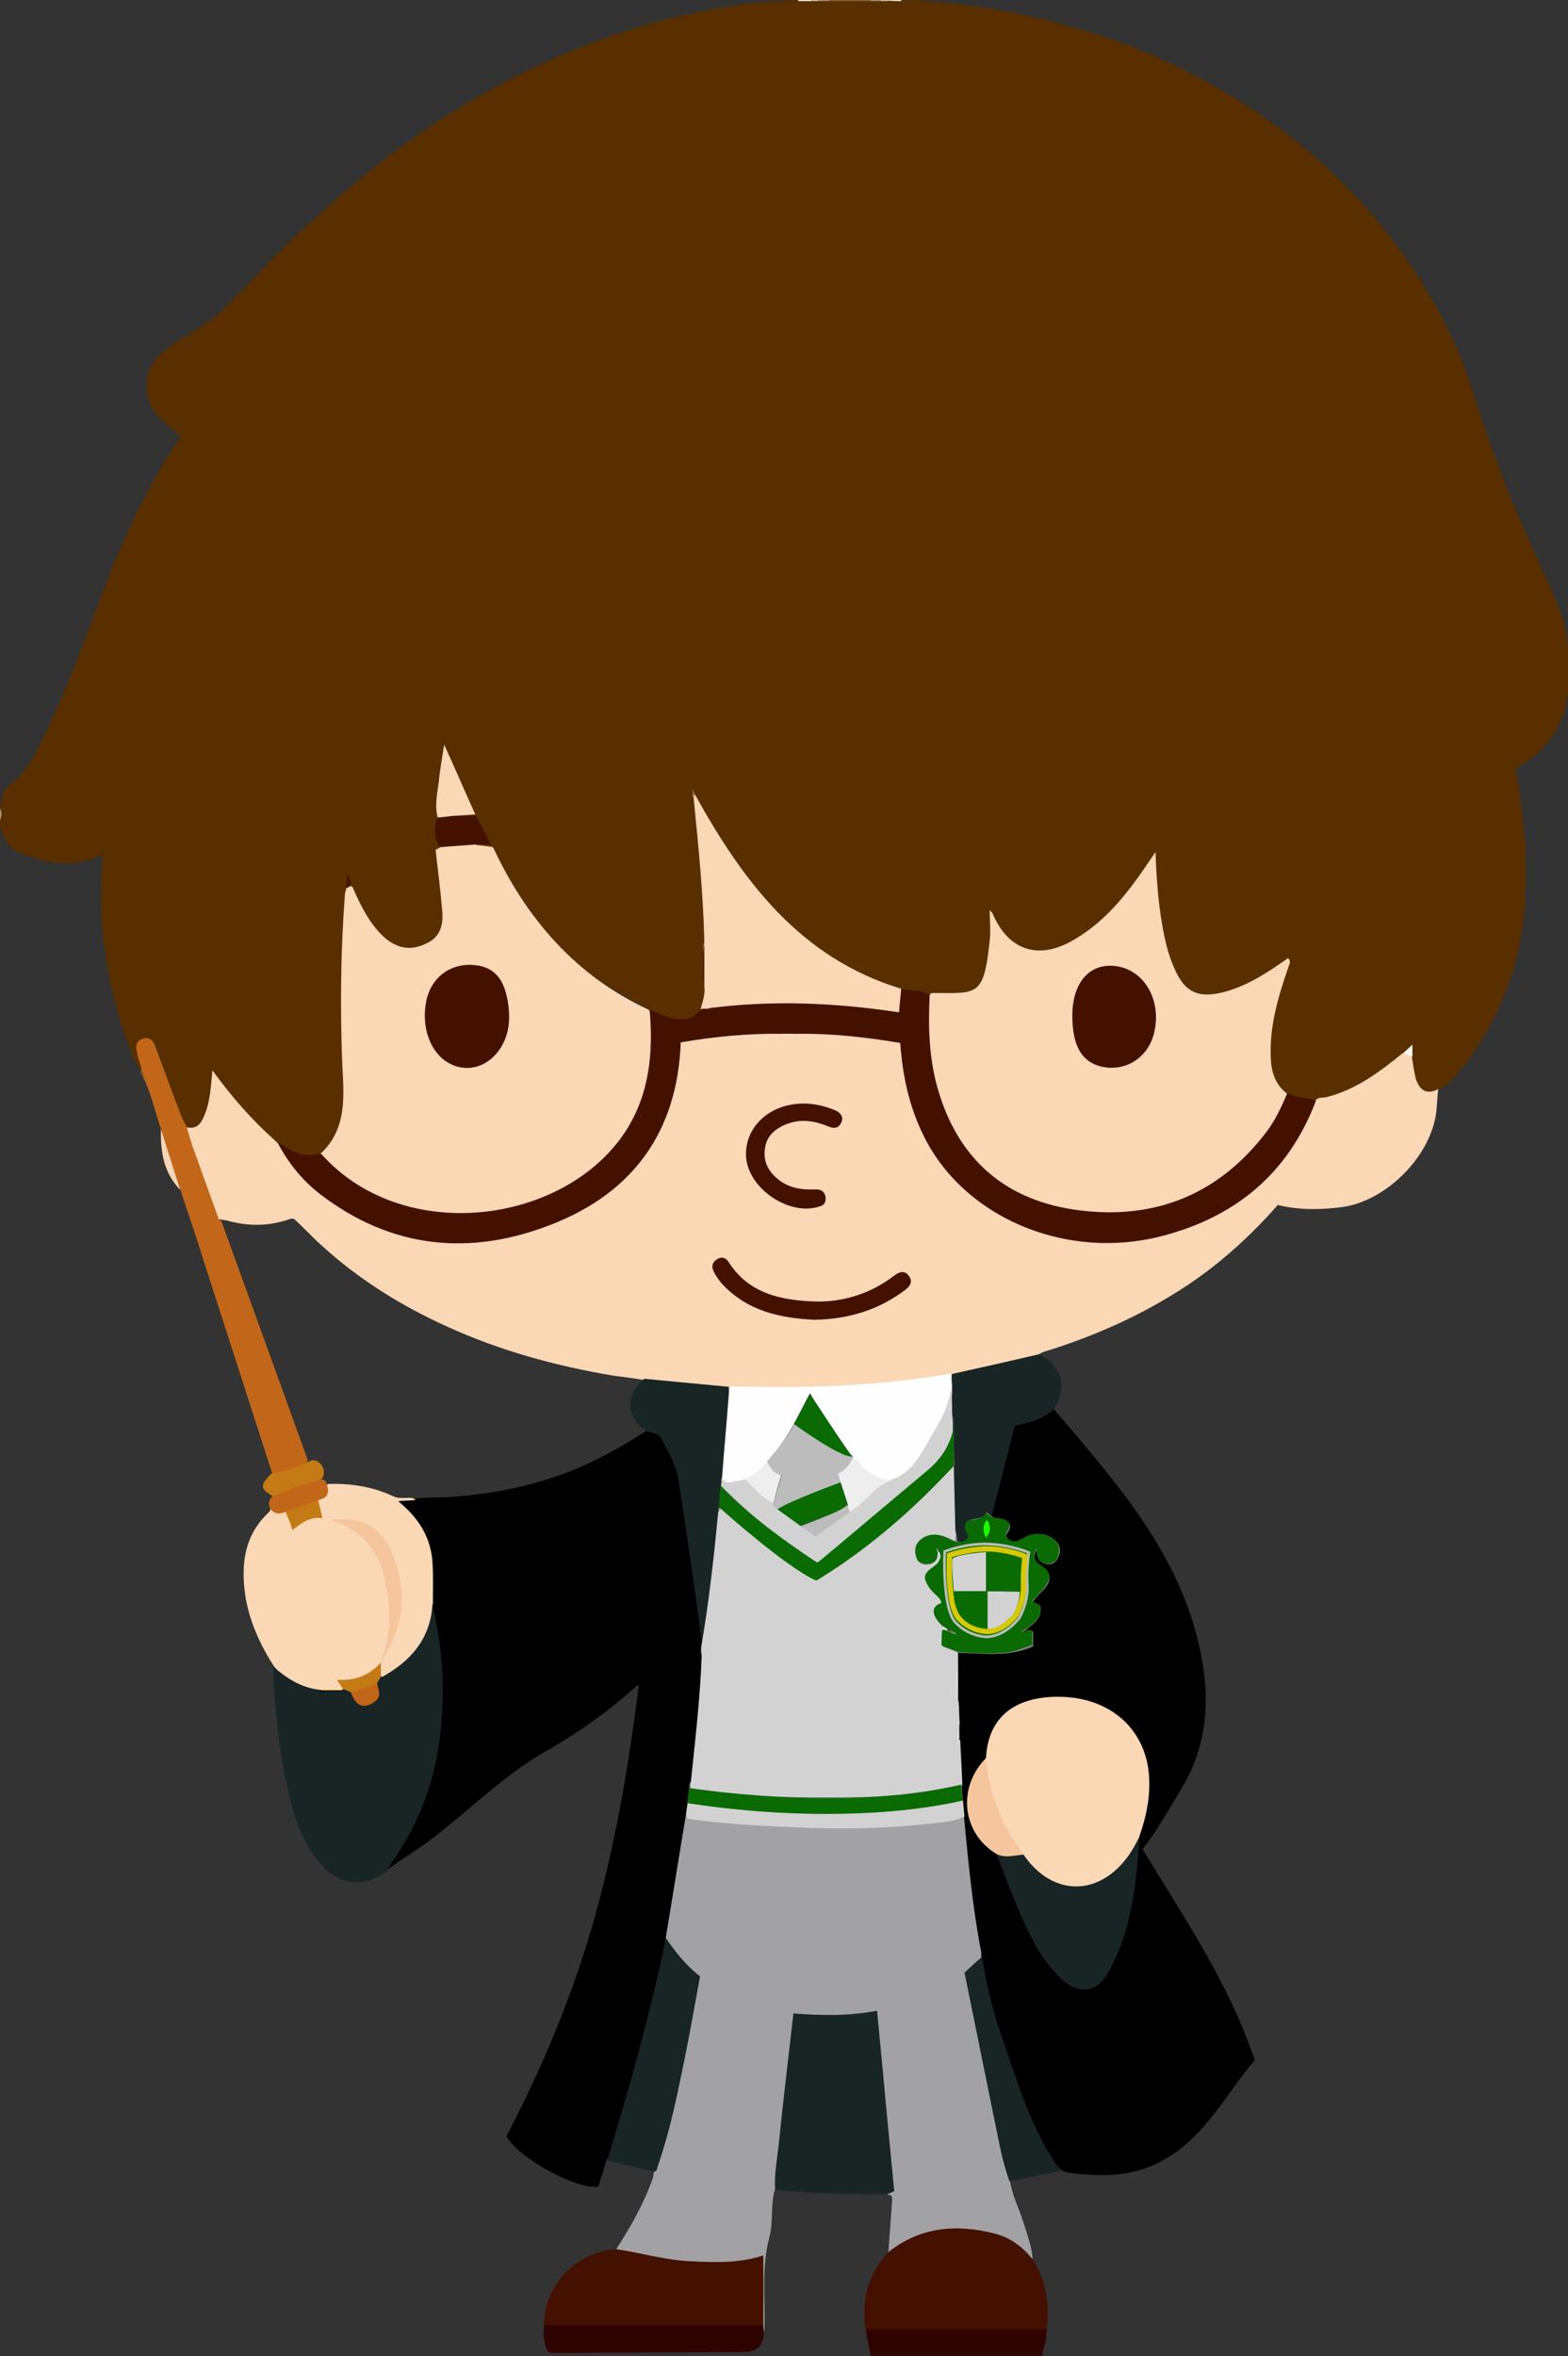 <?xml version="1.0" encoding="utf-8"?>
<!-- Generator: Adobe Illustrator 25.3.1, SVG Export Plug-In . SVG Version: 6.00 Build 0)  -->
<svg version="1.1" id="Layer_1__x2B__Hue_x2F_Saturation_1_xA0_Image_1_"
	 xmlns="http://www.w3.org/2000/svg" xmlns:xlink="http://www.w3.org/1999/xlink" x="0px" y="0px" viewBox="0 0 292.3 439.2"
	 style="enable-background:new 0 0 292.3 439.2;" xml:space="preserve">
<rect x="0" y="0" width="292.3" height="439.2" fill="#333333" stroke="none"/>
<style type="text/css">
	.st0{fill:#592F00;}
	.st1{fill:#340A06;}
	.st2{fill:#82623F;}
	.st3{fill:#F2EFEB;}
	.st4{fill:#F4F1EF;}
	.st5{fill:#A69078;}
	.st6{fill:#A48D74;}
	.st7{fill:#C9BCAC;}
	.st8{fill:#CBBEB0;}
	.st9{fill:#FAD7B5;}
	.st10{fill:#441100;}
	.st11{fill:#C26719;}
	.st12{fill:#4D2200;}
	.st13{fill:#F7F5F3;}
	.st14{fill:#471503;}
	.st15{fill:#80572C;}
	.st16{fill:#A47E55;}
	.st17{fill:#A2A2A4;}
	.st18{fill:#192524;}
	.st19{fill:#2F0400;}
	.st20{fill:#C47B15;}
	.st21{fill:#F9D6B5;}
	.st22{fill:#FEFEFE;}
	.st23{fill:#FEEAC6;}
	.st24{fill:#D2D2D3;}
	.st25{fill:#7B7B7B;}
	.st26{fill:#F5C69E;}
	.st27{fill:#C47B16;}
	.st28{fill:#C16619;}
	.st29{fill:#051517;}
	.st30{fill:#E3E3E4;}
	.st31{fill:#DFDFE0;}
	.st32{fill:#211917;}
	.st33{fill:#7A7A7A;}
	.st34{fill:#EEEEEE;}
	.st35{fill:#222222;}
	.st36{fill:#D4DFE3;}
	.st37{fill:#BCB7B6;}
	.st38{fill:#BFBAB8;}
	.st39{fill:#FCFCFC;}
	.st40{fill:#898989;}
	.st41{fill:#898988;}
	.st42{fill:#A1A1A1;}
	.st43{fill:#096B01;}
	.st44{fill:none;stroke:#BCBCBC;stroke-width:0.5;stroke-miterlimit:10;}
	.st45{fill:none;stroke:#D8C805;stroke-miterlimit:10;}
	.st46{fill:#1CFF03;}
	.st47{fill:#BCBCBC;}
</style>
<g>
	<g>
		<path class="st0" d="M0,153.1c0-0.1,0-0.2,0-0.2c0.2-0.7,0.2-1.4,0-2.2c0-0.1,0-0.2,0-0.2c0.2-0.5,0.2-1.1,0.3-1.6
			c0.2-0.9,0.5-1.8,1.3-2.4c2.7-2.1,4.5-4.9,6-8c4-8,7.2-16.4,10.3-24.8c3.6-9.8,7.7-19.3,13.1-28.2c0.8-1.4,1.8-2.7,2.6-4
			c-0.2-0.7-0.7-0.9-1.1-1.2c-2.4-1.7-4.4-3.7-5-6.8c-0.6-3.2,0.5-5.8,2.9-7.9c2.3-2,5-3.3,7.5-5c1.3-0.8,2.5-1.7,3.6-2.8
			c2.6-2.7,5.3-5.3,7.9-8.1c3.2-3.5,6.8-6.7,10.3-9.9c3.8-3.5,7.8-6.8,11.9-10c7.1-5.5,14.7-10.4,22.7-14.6c7.1-3.7,14.4-6.8,22-9.3
			c8.1-2.6,16.4-4.4,24.9-5.4c2.7-0.3,5.3-0.3,8-0.5c0.7,0,1.5,0,2.2,0c0.5,0,1,0,1.5,0c0.7,0,1.3,0,2,0c2.5,0,5,0,7.4,0
			c0.7,0,1.3,0,2,0c0.5,0,1,0,1.5,0c0.7,0,1.5,0,2.2,0c12,0.3,23.7,2.5,35.1,6c6.2,1.9,12.3,4.3,18.1,7.3
			c8.5,4.2,16.3,9.4,23.5,15.6c7.5,6.5,14,13.9,19.4,22.2c4.4,6.9,8.1,14.2,10.5,22c3.4,11,7.6,21.7,12.5,32.2
			c1.7,3.6,3.3,7.2,4.5,11c0.5,1.7,0.5,3.4,0.8,5c0,2.3,0,4.6,0,7c-0.3,1.6-0.4,3.3-1,4.9c-1.5,3.9-3.9,7.1-7.6,9.3
			c-0.4,0.2-0.9,0.4-1.1,0.9s0,1.1,0.1,1.6c1.3,7.4,1.9,14.8,1.5,22.3c-0.4,9.5-3.1,18.4-8.1,26.5c-1.6,2.6-3.4,5.1-5.5,7.4
			c-0.7,0.8-1.5,1.4-2.5,1.9c-2.3,1-3.7,0.4-4.5-2.1c-0.4-1.3-0.5-2.6-0.7-3.9c-0.1-0.5,0.1-1-0.1-1.5c-0.5,0.1-0.8,0.5-1.2,0.8
			c-3.5,3-7.3,5.7-11.6,7.4c-1.6,0.6-3.2,1-4.8,1.3c-1.9-0.1-3.8-0.3-5.4-1.4c-2.6-1.7-3.2-4.3-3.3-7.1c-0.2-5.1,1.1-9.9,2.6-14.7
			c0.3-0.9,0.7-1.7,0.8-2.7c-0.6,0-0.9,0.3-1.2,0.6c-2.6,1.8-5.2,3.4-8.2,4.5c-1.7,0.6-3.3,1.1-5.1,1.1c-2.7,0-4.6-1.2-5.9-3.5
			c-1.7-3-2.4-6.2-3-9.6c-0.7-4.1-1-8.2-1.3-12.5c-0.8,1.2-1.5,2.2-2.3,3.3c-3.4,4.7-7.2,9.1-12.3,12.1c-1.6,0.9-3.2,1.6-5,1.9
			c-3.8,0.6-6.9-0.7-9.2-3.9c-0.5-0.7-1-1.6-1.4-2.5c0.1,2.9,0,5.7-0.5,8.4c-0.3,1.4-0.6,2.7-1.4,3.9c-0.6,1.1-1.6,1.7-2.9,1.9
			c-1.2,0.2-2.5,0.3-3.7,0.2c-1.1,0-2.2,0-3.2,0.2c-1.6-0.6-3.4-0.5-5.1-1c-8.3-2.1-15.3-6.6-21.4-12.5c-6.8-6.5-12.2-14-16.7-22.3
			c-0.2-0.4-0.4-0.7-0.5-1.1c-0.1,0.2,0.1,0.4,0.1,0.6c0.4,2.8,0.6,5.6,0.9,8.5c0.5,5.3,0.9,10.6,1.1,15.9c0,0.6,0,1.3-0.1,1.9
			c-0.4,2.7-0.3,5.3,0,8c0.3,1.6,0,3-0.7,4.5c-1.5,2-3.1,2.6-5.5,2.1c-1.6-0.4-3-0.9-4.4-1.7c-5.5-2.9-10.9-6.1-15.5-10.3
			c-2.6-2.4-4.7-5.2-6.7-8.1c-2.4-3.5-4.7-7.2-6.7-10.9c-0.5-0.9-1.1-1.1-2.1-1.1c-0.9,0-0.9,0-1.1-0.7c0.5-0.4,1.2-0.1,1.9-0.5
			c-0.7-1.4-1.3-2.9-2.1-4.1c-1.5-0.6-3,0.2-4.4-0.6c0.1-0.7,0.6-0.6,1.1-0.6c0.8-0.1,1.6,0.1,2.6-0.2c-1.5-3.7-3.4-7.2-4.9-10.9
			c-0.8,4-1.4,8-1.2,12c-0.5,1.8-0.2,3.6,0.4,5.4c-0.7,2.1,0,4.1,0.2,6.2c0.2,2.2,0.6,4.4,0.6,6.7c-0.1,4.6-4.8,7.7-9.1,5.8
			c-1.6-0.7-3-1.9-4.1-3.3c-1.4-1.8-2.6-3.8-3.5-6c-0.3-0.7-0.6-1.3-1-1.9c-0.3-0.4-0.1-0.9-0.4-1.4c0,0.8-0.1,1.5-0.1,2.3
			c-0.5,7.7-1,15.4-0.8,23.1c0.1,3.1,0.3,6.1,0.4,9.2c0.1,4,0.1,8.1-1.2,12c-0.6,1.8-1.4,3.5-3.1,4.5c-2.8,1.3-5.2,0.4-7.6-1.2
			c-0.3-0.2-0.6-0.5-1-0.7c-3.6-3-6.8-6.5-9.8-10.2c-0.6-0.8-1.3-1.5-1.8-2.4c-0.2,2.7-0.5,5.3-1.6,7.7c-0.8,1.8-1.9,2.4-3.6,2.1
			c-0.6-0.3-0.8-0.9-1-1.4c-1.3-3.6-2.6-7.2-3.8-10.8c-0.4-1.1-0.8-2.3-1.4-3.3c-0.4-0.7-1-1-1.8-0.7s-0.9,1-0.8,1.7
			c0.1,0.8,0.4,1.6,0.6,2.3c0.1,0.4,0.3,0.8,0.1,1.3c-0.1,0.2-0.3,0.3-0.5,0.2c-0.6-0.4-0.8-1-1.1-1.6c-3.2-7.3-5.1-14.9-5.9-22.8
			c-0.6-5.2-0.7-10.3-0.1-15.5c-0.3-0.2-0.4-0.1-0.6,0c-4.5,2-9.1,1.8-13.6-0.1C1.8,158.6,0.2,156.3,0,153.1z"/>
		<path class="st1" d="M194.2,439c0,0.1,0,0.1-0.1,0.2c-10.6,0-21.3,0-31.9,0c0-0.1,0-0.2,0-0.2c0.4-0.5,1-0.4,1.6-0.4
			c9.6,0,19.2,0,28.8,0C193.2,438.5,193.8,438.5,194.2,439z"/>
		<path class="st2" d="M162.3,0.2c-2.6,0-5.2,0-7.7,0c-0.1-0.1-0.1-0.1-0.1-0.2l0.1-0.1c2.6,0,5.1,0,7.7,0
			C162.3,0,162.3,0.1,162.3,0.2L162.3,0.2z"/>
		<path class="st3" d="M168,0c0,0.1,0,0.2,0,0.2c-0.8,0-1.6,0-2.4-0.1c-0.1,0-0.1-0.1-0.1-0.1l0.1-0.1C166.4,0,167.2,0,168,0z"/>
		<path class="st4" d="M148.8,0.2c0-0.1,0-0.2,0-0.2c0.8,0,1.6,0,2.4,0c0.1,0.1,0.1,0.1,0.1,0.1l-0.1,0.1
			C150.4,0.2,149.6,0.2,148.8,0.2z"/>
		<path class="st5" d="M0,150.7c0.4,0.7,0.4,1.4,0,2.2C0,152.2,0,151.4,0,150.7z"/>
		<path class="st6" d="M162.3,0.2c0-0.1,0-0.1,0-0.2c0.6,0,1.3,0,1.9,0c0.1,0,0.1,0.1,0.1,0.1s0,0.1-0.1,0.1
			C163.5,0.2,162.9,0.2,162.3,0.2z"/>
		<path class="st5" d="M154.6,0c0,0.1,0,0.1,0,0.2c-0.6,0-1.3,0-1.9,0c-0.1-0.1-0.1-0.1-0.1-0.1l0.1-0.1C153.3,0,153.9,0,154.6,0z"
			/>
		<path class="st7" d="M164.2,0.2c0-0.1,0-0.1,0-0.2c0.5,0,1,0,1.4,0c0,0.1,0,0.1,0,0.2C165.1,0.2,164.7,0.2,164.2,0.2z"/>
		<path class="st8" d="M152.6,0c0,0.1,0,0.1,0,0.2c-0.5,0-1,0-1.4,0c0-0.1,0-0.1,0-0.2C151.7,0,152.2,0,152.6,0z"/>
		<path class="st9" d="M268.1,203c-0.2,1.7-0.2,3.5-0.5,5.2c-1.5,8-9.5,15.7-17.4,16.8c-4,0.5-8,0.6-12-0.4
			c-5,5.7-10.6,10.8-16.9,15c-8.3,5.5-17.3,9.5-26.8,12.4c-0.3,0.1-0.5,0.3-0.8,0.4c-0.4,0.4-1,0.5-1.5,0.7c-5,1.3-9.9,2.5-15,3.4
			c-4.4,0.8-8.8,1.3-13.3,1.7c-8.6,0.9-17.3,0.7-25.9,0.7c-0.8,0-1.4,0.2-2,0.6c-0.4-0.1-0.5-0.5-0.9-0.8c-4.8-0.4-9.8-0.7-14.7-1.4
			c-2-0.4-4.1-0.6-6.2-0.9c-10.6-1.8-20.9-4.6-30.8-9.1c-8.6-3.9-16.5-8.8-23.5-15.2c-1.8-1.6-3.4-3.4-5.1-4.9c-0.4-0.1-0.7,0-1,0.1
			c-3.8,1.3-7.6,1.3-11.5,0.2c-0.5-0.1-1.1-0.2-1.7-0.2c-0.4-0.1-0.6-0.5-0.7-0.9c-1.9-5-3.7-10-5.4-15.1c-0.1-0.4-0.5-0.9,0.2-1.2
			c2,0.5,2.8-0.7,3.4-2.2c1.1-2.6,1.2-5.3,1.5-8.4c3.6,5,7.5,9.4,11.9,13.3c0.5,0.4,0.8,0.9,1.2,1.4c6.1,9.5,15.1,14.7,26.1,16.4
			c9.5,1.5,18.6,0.2,27.2-4.2c11.2-5.7,18.3-14.7,20-27.4c0.2-1.2,0.3-2.5,0.3-3.7c0.1-0.9,0.5-1.5,1.4-1.6c3.4-0.6,6.8-1,10.2-1.2
			c2.6-0.2,5.3-0.3,7.9-0.1c0.8,0.2,1.6,0.2,2.4,0c3-0.3,6.1,0,9.1,0.2c2.9,0.2,5.7,0.6,8.6,1.1c2,0.3,2.2,0.6,2.4,2.5
			c0.3,3.7,1.1,7.3,2.3,10.9c3.3,9.3,9.3,16.2,18.3,20.3c11.6,5.2,23.3,5.2,35,0.1c4.5-2,8.5-4.7,11.9-8.1c3.5-3.4,6.1-7.4,8.1-11.8
			c0.4-0.8,0.5-1.8,1.3-2.4c0.5-0.8,1.4-0.5,2.1-0.7c5.5-1.4,9.9-4.7,14.2-8.2c0.7,0,1.2,0.2,1.7,0.7c0.2,1.3,0.4,2.7,0.7,4
			C264.6,203.1,265.8,204.2,268.1,203z"/>
		<path class="st9" d="M88.8,157.5c0.9,0.1,1.9,0.2,3.1,0.4c6.2,13.3,15.4,24,29,30.3c0.6,0.7,0.5,1.5,0.6,2.3
			c0.3,5.6-0.2,11-2.4,16.2c-2.9,6.7-7.7,11.6-14.1,15c-6.4,3.5-13.4,5.1-20.7,4.8c-8.7-0.4-16.6-3.2-23.1-9.3
			c-0.6-0.6-1.4-1.1-1.5-2.1c5.1-4.7,4.4-10.9,4.1-16.8c-0.4-10.5-0.3-21.1,0.5-31.6c0-0.3,0.2-0.7,0.2-1c0.1-0.3,0.3-0.5,0.7-0.5
			c0.7-0.1,0.6,0.5,0.8,0.8c1.4,3.1,2.9,6.1,5.4,8.5c2.5,2.3,5.1,2.8,8,1.4c2.9-1.3,3.3-3.8,3-6.5c-0.3-3.7-0.8-7.3-1.2-11
			c0.3-0.1,0.5-0.3,0.8-0.4c0.2-0.3,0.5-0.4,0.8-0.4c1.6-0.3,3.3-0.3,4.9-0.4C88.2,157,88.5,157.1,88.8,157.5z"/>
		<path class="st9" d="M173.3,185.6c0.1-0.6,0.6-0.5,1-0.5c7.9,0,9.1,0.7,10.2-9.8c0.2-1.8,0-3.6,0-5.7c0.3,0.4,0.4,0.5,0.5,0.6
			c2.8,6.7,8.2,8.8,14.6,5.3c6.6-3.6,10.9-9.4,15-15.5c0.2-0.3,0.4-0.6,0.8-1.2c0.2,5.5,0.6,10.8,1.7,15.9c0.4,1.9,0.9,3.7,1.7,5.5
			c1.9,4.7,4.5,6,9.4,4.7c4.5-1.2,8.2-3.7,11.9-6.3c0.6,0.5,0.3,1.1,0.1,1.6c-1.9,5.5-3.6,11.1-3.3,17.1c0.1,2.6,0.9,5,3.1,6.6
			c0.2,0.8-0.2,1.4-0.5,2c-3.7,8.1-9.8,13.8-17.9,17.4c-5.1,2.2-10.5,3.4-16.1,3.3c-7.4-0.2-14.4-2.2-20.3-6.8
			c-4.9-3.8-8.2-8.8-10.2-14.6c-2-5.9-2.3-12-2.1-18.2C172.9,186.3,172.9,185.9,173.3,185.6z"/>
		<path class="st10" d="M173.3,185.6c-0.3,5.9-0.1,11.7,1.5,17.3c3.8,13.3,12.8,21,26.4,22.7c14.2,1.8,26-3,34.8-14.5
			c1.7-2.2,2.9-4.8,4-7.4c1.6,1,3.6,0.8,5.3,1.5c-5.2,13.7-15.2,21.8-29.1,25.3c-16.9,4.2-34.8-2.9-42.9-16.7
			c-3.1-5.4-4.7-11.2-5.3-17.4c-0.1-0.6-0.1-1.3-0.2-2c-6.5-1.1-12.9-1.8-19.4-1.7c-0.8,0.2-1.6,0.2-2.4,0
			c-6.4-0.1-12.8,0.5-19.1,1.6c-0.6,16.6-8.9,28-24,33.9c-15.2,6-29.9,4.6-43.2-5.6c-3.4-2.6-6-5.9-8-9.7c2,1.1,3.8,2.6,6.2,2.4
			c0.7-0.1,1.3-0.2,2-0.2c15.2,17.1,45.3,13.2,56.7-4.2c4.5-7,5.2-14.7,4.5-22.7c2.3,0.9,4.4,2.2,7,1.7c1.2-0.2,1.8-1.1,2.6-1.8
			c0.1-0.1,0.2-0.1,0.3-0.2c0.5-0.1,1.1-0.2,1.5-0.4c2.2-0.5,4.4-0.6,6.5-0.7c8.8-0.5,17.5-0.2,26.3,1.1c0.6,0.1,1.2,0.3,1.8,0.1
			c0.7-1.1-0.2-2.7,0.9-3.7C169.8,184.8,171.7,184.3,173.3,185.6z"/>
		<path class="st9" d="M168,184.3c-0.1,1.4-0.3,2.8-0.4,4.4c-11.8-1.8-23.5-2.3-35.3-0.8c-0.5,0.3-1,0-1.5,0.2h-0.1h-0.1
			c0.4-1.4,0.9-2.8,0.7-4.3c-0.1-1.6,0-3.3,0-4.9c0-1.1-0.4-2.2,0-3.3c-0.2-9-1.1-17.9-2-26.9c-0.1-0.3-0.4-0.6,0.2-0.7
			C138.5,164.3,149.2,178.6,168,184.3z"/>
		<path class="st11" d="M34.8,210.1c0.5,1.6,0.9,3.2,1.5,4.7c1.5,4.2,3,8.3,4.5,12.5c0.6,0.3,0.7,0.9,0.9,1.5
			c5.1,14.1,10.2,28.2,15.3,42.3c0.2,0.5,0.4,1,0.3,1.5c-0.1,0.3-0.4,0.5-0.7,0.6c-1.6,0.6-3.2,1.1-4.8,1.6
			c-0.4,0.1-0.9,0.2-1.1-0.3c-4.2-13.1-8.5-26.3-12.7-39.4c-1.4-4.5-2.9-8.9-4.4-13.4c-0.4-0.4-0.6-1-0.7-1.5
			c-1-3.2-2.4-6.4-2.9-9.8c-1.1-3.2-1.8-6.5-3.3-9.6c0-0.5-0.4-0.9-0.3-1.5c-0.3-1.1-0.7-2.2-0.9-3.3c-0.2-0.9-0.2-1.9,0.9-2.3
			c1.1-0.5,2,0,2.4,1c1.6,4.1,3,8.2,4.6,12.3C33.8,208.2,34.3,209.1,34.8,210.1z"/>
		<path class="st9" d="M81.6,152.4c-0.6-2.2-0.1-4.5,0.2-6.7c0.2-2.2,0.6-4.3,1-6.9c2.1,4.6,3.9,8.8,5.8,13
			c-1.5,0.1-2.9,0.2-4.3,0.3C83.4,152.7,82.5,152.8,81.6,152.4z"/>
		<path class="st10" d="M81.6,152.4c0.9-0.1,1.8-0.2,2.6-0.3c1.5,0,3,0,4.6,0c0.9,1.7,1.7,3.4,2.7,5.3c-1.1,0-1.9,0-2.7,0
			c-2.2,0.2-4.4,0.3-6.6,0.5C81.1,157.6,80.7,153.5,81.6,152.4z"/>
		<path class="st12" d="M131.3,175.7c0,2.7,0,5.5,0,8.2C130.9,181.1,130.9,178.4,131.3,175.7z"/>
		<path class="st13" d="M263.3,197c-0.6-0.2-1.1-0.5-1.7-0.7c0.5-0.5,1-0.9,1.7-1.6C263.3,195.7,263.3,196.4,263.3,197z"/>
		<path class="st14" d="M65.3,165.1c-0.2,0.2-0.4,0.3-0.7,0.5c0-0.9,0-1.8,0-2.7C65.1,163.6,65.7,164.2,65.3,165.1z"/>
		<path class="st15" d="M26.4,199.4c0.2,0.5,0.6,0.9,0.3,1.5c-0.2-0.4-0.4-0.8-0.6-1.2C26.3,199.6,26.3,199.5,26.4,199.4z"/>
		<path class="st16" d="M129.6,148.1c-0.1,0.2-0.2,0.5-0.2,0.7c-0.1-0.3-0.2-0.7-0.4-1.8C129.4,147.8,129.5,148,129.6,148.1z"/>
		<path d="M113.1,402.5c-0.5,1.7-1,3.4-1.6,5.1c-4.1,0.5-14.7-5.2-17.1-9.4c6.7-12.8,12.4-26.4,16.4-40.6s6.4-28.7,8.3-43.5
			c-0.3,0.1-0.5,0.2-0.6,0.3c-5.1,4.6-10.7,8.6-16.7,12c-9.4,5.3-16.5,13.5-25.5,19.3c-1.4,0.9-2.7,1.8-4.1,2.8
			c-0.7-0.5,0-1,0.2-1.3c1-1.5,2-3,3-4.6c3.4-5.9,5.3-12.2,6.2-18.9c1-7.6,0.5-15.1-0.9-22.6c-0.1-0.7-0.4-1.3-0.4-2
			c-0.1-2,0-4.1,0-6.1c0-4.4-1.3-8.2-4.6-11.3c-0.5-0.5-1.2-0.9-1.2-1.9c1-0.7,2.1-0.1,3.1-0.5c2.2-0.3,4.5-0.1,6.7-0.3
			c8.6-0.6,16.8-2.4,24.7-5.9c3.7-1.7,7.3-3.7,10.7-5.9c0.4-0.2,0.7-0.5,1.2-0.6c1.4,0.1,2.4,0.7,3.1,2c1.7,3.3,3,6.6,3.5,10.4
			c1.2,8.5,2.3,17.1,3.5,25.6c0.1,0.5,0.3,1,0.2,1.5c0,0.1,0,0.3-0.1,0.4c-0.2,0.7-0.2,1.5-0.1,2.2c0,4.8-0.6,9.6-1.1,14.4
			c-0.3,2.9-0.5,5.7-0.9,8.6c-0.4,1.4-0.1,2.8-0.4,4.1c-0.1,0.7-0.2,1.5-0.3,2.2c-0.4,2.9-0.8,5.8-1.2,8.8
			c-0.6,4.8-1.6,9.4-2.6,14.2c-0.7,3.3-1.5,6.5-2.3,9.8c-2.4,10-5.2,19.9-8.1,29.7C113.9,401.4,113.7,402.1,113.1,402.5z"/>
		<path class="st17" d="M124.1,361.2c1.3-7.7,2.5-15.4,3.8-23.1c0.7,0.6,1.6,0.8,2.6,0.9c5.9,0.6,11.8,0.9,17.7,1.2
			c4.3,0.2,8.5,0.3,12.8,0.1c6-0.2,12-0.5,18-1.7c0.3-0.1,0.5-0.1,0.8-0.1c0.5,0.4,0.6,1,0.7,1.6c0.5,7.9,1.5,15.7,2.9,23.5
			c0.1,1.3-0.5,2.1-1.5,2.8c-1.1,0.7-1.4,1.7-1.1,3c2.3,11.8,4.5,23.7,7.3,35.4c0.1,0.6,0.4,1.1,0.2,1.8c0.4,2.7,1.7,5.1,2.5,7.7
			c0.7,2.2,1.5,4.4,1.7,6.7c-0.4,0.1-0.7-0.2-0.9-0.5c-2.9-3-6.5-4.4-10.5-4.6c-3.6-0.3-7.1-0.1-10.5,1.4c-1.4,0.6-2.7,1.3-3.8,2.2
			c-0.3,0.3-0.7,0.6-1.2,0.4c0.2-3.2,0.5-6.5,0.7-9.7c0-0.6,0.1-1.1-0.8-1.1c0.7-2.6,0.2-5.2,0-7.7c-0.7-8-1.6-16.1-2.3-24.1
			c-0.1-0.5-0.1-1-0.5-1.7c-4.6,0.7-9.4,0.7-14.1,0.4c-0.5,0.7-0.5,1.3-0.6,1.9c-1.1,9.2-2.1,18.3-3.1,27.5c-0.1,1,0,2-0.5,2.9
			c-0.8,2.9-0.2,5.9-1,8.8c-1.5,5.7-0.7,11.4-0.9,17.1c0,0.3-0.1,0.5-0.2,0.8c-0.5-0.4-0.4-0.9-0.4-1.4c-0.2-4,0.1-8-0.1-12.2
			c-1.3,0-2.5,0.4-3.6,0.6c-6.1,0.6-12.2,0.1-18.2-1.1c-1.4-0.3-2.7-0.6-4.1-0.9c-0.4-0.1-0.9-0.1-1.2-0.5c2.8-4.3,5.3-8.7,7-13.5
			c0.1-0.3,0.1-0.7,0.2-1.1c0.5-2,1.3-3.9,1.9-5.9c2.2-8.4,4-16.9,5.4-25.4c0.2-1.1,0.4-2.2,0.6-3.3c0.2-1,0-1.7-0.9-2.4
			c-1.7-1.4-3-3.2-4.3-5C124.3,362.2,124.1,361.7,124.1,361.2z"/>
		<path class="st9" d="M77.5,279.6c-1,0.1-2,0.1-3.3,0.2c3.7,3,6,6.5,6.4,11.1c0.2,2.7,0.1,5.3,0.1,8c-0.3,0.9,0.2,1.7,0,2.6
			c-1.2,5-4.5,8.3-8.7,10.9c-0.3,0.2-0.6,0.3-0.9,0.1c-0.4-0.3-0.2-0.9-0.5-1.4c-1.1,0.6-2,1.4-3.2,1.8s-2.4,0.6-3.6,0.6
			c-0.1,0.5,0.6,1,0,1.5c-0.2,0.1-0.3,0.1-0.5,0.2c-1.1,0-2.1,0-3.2,0c-3.7-0.2-6.8-1.7-9.1-4.7c-2.6-4.1-4.6-8.5-5.3-13.3
			c-0.8-5.8-0.1-11.1,4.4-15.3c0.2-0.2,0.3-0.5,0.4-0.7c0.9,0.2,1.9,0.5,2.9,0.4c0.9,0.6,0.8,1.9,1.6,2.8c1.5-0.8,2.9-2,4.8-1.8
			c0-1.1-0.8-2-0.5-3.1c1-0.5,1.8-1.2,1.6-2.5c0-0.2,0.1-0.4,0.4-0.4c4.2-0.1,8.2,0.5,12,2.3c0.8,0.4,1.7,0.3,2.6,0.3
			C76.4,279.2,77,279.1,77.5,279.6z"/>
		<path class="st18" d="M50.9,310.6c2.6,2.3,5.4,4.1,9,4.4c0,0.1,0.1,0.1,0.1,0.2c1,0,2,0,3,0c0.1,0,0.1-0.1,0.2-0.1
			c0.2,0,0.4-0.1,0.7-0.1c0.7-0.3,1.1,0.1,1.7,0.4c0.3,0.3,0.3,0.6,0.5,1c0.3,0.7,0.7,1.3,1.5,1.3c0.9,0,1.8-0.2,2.4-1
			c0.3-0.4,0.4-0.9,0.3-1.5c-0.1-0.4-0.3-0.8-0.2-1.3c0.2-0.5,0.3-1,0.9-1.2c5.4-2.9,9.2-7.1,9.6-13.5c1.4,5.8,2.1,11.7,1.9,17.7
			c-0.2,11-3,21.2-9.5,30.3c-0.3,0.4-0.5,1-0.8,1.5c-4,3.2-8.9,2.8-12.3-1.1c-3.6-4-5.1-9.1-6.3-14.2
			C51.9,325.8,51.2,318.2,50.9,310.6z"/>
		<path class="st18" d="M144.5,408.2c-0.2-3,0.4-5.9,0.7-8.8c0.8-8,1.8-16,2.7-24.1c5.2,0.4,10.3,0.5,15.6-0.5
			c1.1,11.3,2.1,22.5,3.2,33.6c-0.5,0.3-0.8,0.4-1.1,0.5C158.5,409.1,151.5,408.8,144.5,408.2z"/>
		<path class="st10" d="M165.6,419.8c5.9-4.7,12.6-5.3,19.7-3.5c2.9,0.7,5.2,2.4,7.1,4.7c2.7,4,3.3,8.5,2.7,13.2
			c-0.6,0.6-1.4,0.4-2.2,0.4c-9.6,0-19.2,0-28.8,0c-0.9,0-1.8-0.1-2.6,0.6C160.5,429.4,161.4,424.2,165.6,419.8z"/>
		<path class="st10" d="M114.7,419.2c4.7,0.7,9.3,2.1,14.2,2.3c4.5,0.2,8.9,0.4,13.4-1.1c0,4.4,0,8.7,0,13c-0.4,0.5-1,0.4-1.6,0.4
			c-12.6,0-25.1,0-37.7,0c-0.6,0-1.1,0-1.6-0.4C101.4,426.1,107.1,420,114.7,419.2z"/>
		<path class="st18" d="M124.1,361.2c1.8,2.6,3.7,5.1,6.4,7.2c-0.9,4.9-1.8,10-2.8,15c-1.4,6.8-2.7,13.5-5,20.1
			c-0.2,0.5-0.1,1.1-0.7,1.3c-2.9-0.7-5.9-1.4-8.8-2.1c4.1-13.4,7.9-27,10.8-40.7C123.9,361.6,124,361.4,124.1,361.2z"/>
		<path class="st19" d="M101.5,433.4c13.6,0,27.2,0,40.8,0c0,0.5,0.1,1,0.1,1.4c-0.1,2.2-1.2,3.6-3.4,3.6c-12,0.1-24,0.1-36,0.2
			c-0.7,0-1-0.4-1.2-1C101.4,436.3,101.1,434.9,101.5,433.4z"/>
		<path class="st19" d="M161.5,435.2c0.1-0.3,0.1-0.6,0.2-1c11.2,0,22.3,0,33.5,0c0,0.1,0,0.2,0,0.2c-0.3,0.5,0,1-0.2,1.5
			c-0.2,1-0.5,2.1-0.7,3.1c-10.7,0-21.3,0-32,0C162,437.7,161.8,436.4,161.5,435.2z"/>
		<path class="st11" d="M60.9,276.7c0.6,1.6,0.1,2.6-1.6,2.9c-0.4,0.5-0.9,0.8-1.6,1c-1.5,0.3-2.9,1.3-4.5,1.2
			c-1.1,0.5-2,0.4-2.8-0.5c-0.4-0.9-0.4-1.7,0.4-2.4c0.1-0.3,0.4-0.6,0.7-0.8c2.4-0.8,4.8-1.9,7.2-2.4c0.2,0,0.3,0,0.5,0
			C60,275.7,60.8,275.7,60.9,276.7z"/>
		<path class="st20" d="M59.4,276c-3,0.6-5.7,1.7-8.5,2.9c-2.5-1.4-2.5-2.1-0.2-4.3c2.3-0.1,4.3-1.2,6.5-1.9
			c0.8-0.7,1.7-0.7,2.5,0.1c0.8,0.8,0.9,2,0.3,2.8C59.8,275.7,59.5,275.8,59.4,276z"/>
		<path class="st21" d="M30,210.5c1.2,3.8,2.4,7.5,3.6,11.3C30.5,218.6,29.9,214.7,30,210.5z"/>
		<path d="M182.9,363.8c-1.6-8.3-2.4-16.8-3.2-25.2c-0.6-1-0.5-2-0.6-3.1c0-1-0.2-2-0.2-3c0-2.4-0.5-4.8-0.2-7.3
			c0-0.4,0-0.7-0.2-1.1c-0.1-1,0-2.1-0.1-3.1c-0.2-1.4,0.3-2.8-0.1-4.2c-0.1-2.3,0-4.5-0.1-6.8c-0.1-0.7-0.1-1.3,0.2-1.9
			c0.7-0.7,1.6-0.4,2.5-0.4c3.1,0.3,6.1,0.2,9.1-0.5c0.7-0.1,1.3-0.3,1.9-0.8c0.2-0.7,0.4-1.5-0.3-2.1c-0.2-0.1-0.3-0.2-0.4-0.4
			c0-0.8,0.7-1,1.1-1.5c0.6-0.7,1.2-1.4,1.2-2.2c-0.2-0.8-0.9-0.9-1.2-1.4c0-0.6,0.3-1,0.7-1.4s0.8-0.8,1.2-1.2
			c1.5-1.7,1.5-2.5-0.3-3.9c-0.7-0.6-1.3-1.3-1.3-2.3c0-0.7,0.1-1.3,0.9-1.5c0.4,0.3,0.3,0.8,0.3,1.1c0.1,0.9,0.6,1.4,1.5,1.4
			s1.5-0.5,1.7-1.4c0.2-1.2-0.3-2.3-1.4-2.9c-1.4-0.7-2.8-0.5-4.2,0.1c-0.6,0.3-1.3,0.7-2,0.8c-1.6,0.1-2.4-1-1.8-2.4
			c0.4-1,0.1-1.5-1-1.8c-0.7-0.2-1.6-0.1-1.9-1c0.2-2,0.8-3.9,1.3-5.8c0.8-3.3,1.7-6.6,2.6-10c0.3-1.1,0.9-1.7,2-1.8
			c1.7-0.2,3.2-0.9,4.6-1.8c0.3-0.2,0.7-0.6,1.2-0.4c12.1,14.2,24.6,28.1,27.8,47.5c1.3,8.1,0.5,15.8-3.8,23
			c-2.3,3.9-4.5,7.8-7.4,11.6c7.6,12.6,16,24.7,20.9,39.3c-6.4,7.6-10.8,17.5-21.8,20.6c-4.3,1.2-8.6,0.9-13,0.4
			c-0.4,0-0.8-0.4-1.2-0.5c-0.8-0.2-1.3-0.7-1.8-1.3c-1.6-2.4-2.9-5-4-7.6c-3.8-9.3-7.2-18.7-9.2-28.5
			C182.8,366,183.2,364.9,182.9,363.8z"/>
		<path class="st18" d="M196.4,262.8c-2.1,1.7-4.5,2.5-7.2,2.9c-1.5,5.8-2.9,11.4-4.4,17.1c-1.4,0-2.5,0.8-3.8,1.1
			c-0.8,0.2-0.8,1-0.5,1.7c0.3,0.6,0.4,1.2-0.1,1.8c-0.5,0.5-1,0.6-2,0.3c-0.5-0.8-0.2-1.8-0.6-2.6c0-3.9-0.4-7.8-0.2-11.7
			c-0.2-2.6,0.1-5.1,0-7.7c0-0.6,0-1.2-0.2-1.8c-0.2-1.6,0-3.2,0-4.8c0-0.6,0-1.1-0.2-1.7c-0.1-0.5-0.1-0.9,0.3-1.3
			c5.4-1.2,10.8-2.4,16.3-3.7C198.1,255,199,258.6,196.4,262.8z"/>
		<path class="st18" d="M182.9,363.8c0.8,5.1,1.9,10.2,3.6,15.1c2.9,8.3,5.3,16.9,10.3,24.4c0.3,0.5,0.8,0.8,1.2,1.3
			c-3.3,0.7-6.5,1.3-9.8,2c-1.5-4-2.1-8.2-3-12.3c-1.8-8.9-3.6-17.8-5.4-26.6c1.1-1,2-1.9,3.1-2.8
			C182.9,364.5,182.9,364.2,182.9,363.8z"/>
		<path class="st10" d="M194.9,435.9c0.1-0.5,0.1-1,0.2-1.5C195,434.9,195,435.4,194.9,435.9z"/>
		<path class="st22" d="M177.4,256.1c0,0.4,0,0.8,0,1.2c0.2,1.9,0.1,3.7-0.7,5.5c-1.7,3.6-3.4,7.2-6,10.4c-1.1,1.4-2.3,2.6-4.1,3
			c-3.6,0.4-5.8-1.9-7.9-4.3c-0.1-0.1-0.2-0.3-0.4-0.4c-2.9-3.2-5.1-6.9-7.3-10.8c-1.2,1.6-1.8,3.4-2.8,5c-1.5,2.5-3,5-5.1,7
			c-1.2,1.6-2.8,2.6-4.5,3.6c-1,0.5-2,0.5-3,0.4c-0.8,0-1.3-0.3-1.4-1.2c-0.1-2.4,0.3-4.8,0.5-7.3s0.3-5,0.7-7.5
			c0.1-0.5,0-1,0.5-1.3c0.1-0.3,0.2-0.7,0.3-1c13.6,0.4,27.2,0,40.7-2.3C177.1,256.1,177.2,256.1,177.4,256.1z"/>
		<path class="st18" d="M135.9,259.4c-0.4,5.3-0.9,10.7-1.3,16c-0.3,0.6,0.2,1.1,0.2,1.6c0.1,1.6-0.4,3.2-0.4,4.8
			c-0.4,5.2-1.1,10.4-1.7,15.6c-0.3,2.6-0.7,5.2-1.1,7.8c-0.1,0.5,0,1.1-0.7,1.2c-1.4-10.1-2.8-20.3-4.4-30.4c-0.4-2.9-2-5.5-3.3-8
			c-0.5-1-1.7-0.8-2.5-1.2c-4-2.5-4.3-6.5-0.6-9.8c5.3,0.5,10.5,1,15.8,1.5C135.8,258.7,135.9,259.1,135.9,259.4z"/>
		<path class="st10" d="M151.8,246c-6.3-0.3-12.5-1.6-17.2-6.7c-0.6-0.7-1.2-1.5-1.6-2.4c-0.4-0.8-0.2-1.7,0.7-2.2
			c0.8-0.5,1.6-0.3,2.1,0.5c3.8,6,9.9,7.2,16.3,7.4c5.4,0.1,10.4-1.6,14.7-4.9c0.9-0.7,1.9-0.9,2.6,0.1c0.8,1,0.3,1.9-0.6,2.6
			C163.9,244.1,158.3,245.9,151.8,246z"/>
		<path class="st10" d="M149.8,205.7c2.1,0,4.1,0.5,6,1.3c1,0.5,1.5,1.3,1,2.3s-1.3,1.1-2.3,0.7c-2.4-1-4.9-1.5-7.5-0.6
			c-2.3,0.8-4.1,2.2-4.4,4.7c-0.4,2.7,0.9,4.7,3.1,6.2c2,1.3,4.2,1.5,6.4,1.4c1,0,1.6,0.4,1.8,1.4c0.1,0.9-0.2,1.6-1.2,1.8
			c-5.5,1.8-13-3.2-13.6-9C138.6,210.3,143.3,205.7,149.8,205.7z"/>
		<path class="st23" d="M145.9,192.7c0.8,0,1.6,0,2.4,0C147.5,193.1,146.7,193.1,145.9,192.7z"/>
		<path class="st10" d="M94.9,189.3c0.2,6-4.3,10.7-9.3,9.6c-4.5-1-7.2-6.2-6.2-12c0.8-4.6,4.5-7.5,9.2-7c2.8,0.3,4.6,1.8,5.5,4.5
			C94.6,186,94.9,187.6,94.9,189.3z"/>
		<path class="st10" d="M199.9,189.3c0-6.5,3.6-10.2,8.8-9.1c5,1.1,7.9,6.7,6.4,12.5c-1.2,4.7-5.7,7.3-10.2,6
			C201.5,197.7,199.9,194.7,199.9,189.3z"/>
		<path class="st0" d="M130.7,188.1c0.5-0.1,1-0.1,1.5-0.2C131.7,188,131.2,188.1,130.7,188.1z"/>
		<path class="st24" d="M130.8,306.5c1.4-8.2,2.3-16.5,3.1-24.7c0.2-0.3-0.1-0.7,0.5-1.1c5.5,4.9,11.1,9.8,17.4,13.4
			c0.8,0,1.2-0.4,1.6-0.6c7.8-5.2,15.1-11,21.6-17.8c0.6-0.6,1.1-1.4,1.7-2c0.3-0.3,0.5-0.8,1.1-0.5c0.1,4.1,0.2,8.1,0.3,12.2
			c0.2,0.6,0,1.3,0.1,1.9c-0.7,0.5-1.2,0-1.7-0.2c-1.4-0.5-2.7-0.8-4.2,0c-1,0.6-1.4,1.4-1.3,2.5c0.1,0.9,0.4,1.5,1.4,1.7
			c0.9,0.2,1.6-0.2,1.9-1.2c0.1-0.2,0.1-0.4,0.2-0.6c0.1-0.2,0.2-0.3,0.4-0.3c0.7,0.3,0.6,0.9,0.5,1.5c-0.2,0.9-0.8,1.5-1.6,2.1
			c-1.3,1-1.4,1.9-0.3,3.2c0.5,0.6,1,1,1.5,1.6c0.3,0.4,0.7,0.8,0.6,1.3c-0.1,0.3-0.3,0.4-0.5,0.6c-0.8,0.5-0.8,1.2-0.4,2
			c0.3,0.6,0.7,1.1,1.2,1.5c0.3,0.3,0.7,0.5,0.8,1c0,0.2-0.1,0.3-0.3,0.4c-1,0.6-0.6,1.4-0.5,2.2c0.4,0.6,1.1,0.7,1.7,0.9
			c0.4,0.2,1,0.1,1,0.8c0,0.6,0,1.3,0,1.9c-0.3,2.1-0.1,4.2-0.1,6.2c0,0.5,0,0.9,0,1.4c0.1-0.3-0.1-0.6,0.2-0.8
			c0.1,1.4,0.1,2.8,0.2,4.2c-0.2,1,0,2.1-0.1,3.1v0.1c0.2,0.1,0.1-0.2,0.2-0.2c0.1,2.8,0.3,5.6,0.4,8.5c-0.3,0.4-0.8,0.6-1.3,0.7
			c-4.7,1-9.3,1.6-14.1,1.9c-1.9,0.1-3.8,0.4-5.7,0.1c-2.6-0.3-5.1-0.3-7.7,0c-2.8,0.4-5.7-0.1-8.5-0.2c-3.8-0.2-7.6-0.6-11.4-1.1
			c-0.7-0.1-1.4-0.1-1.9-0.6c-0.2-0.5-0.2-1,0-1.5c0.8-7.7,1.7-15.4,2-23.2C130.8,308,130.5,307.2,130.8,306.5L130.8,306.5z"/>
		<path class="st24" d="M179.5,335.5c0.1,1,0.2,2.1,0.3,3.1c-2.3,1.1-4.8,1.1-7.2,1.4c-7.3,0.8-14.6,1-22,0.7
			c-7.5-0.3-15-0.6-22.5-1.7c-0.1-0.4-0.1-0.7-0.2-1c0.1-0.7,0.2-1.4,0.3-2.1c0.5-0.3,1.1-0.2,1.6-0.1c5,0.7,10.1,1.1,15.1,1.4
			c5.9,0.4,11.7,0.3,17.6,0.1c5.1-0.1,10.2-0.8,15.2-1.9C178.3,335.4,178.9,335.1,179.5,335.5z"/>
		<path class="st25" d="M179.5,335.5c-12.3,3-24.7,2.8-37.2,2c-4.7-0.3-9.5-0.7-14.1-1.5c0.1-1.4,0.3-2.8,0.4-4.1
			c0,0.4,0,0.9,0.1,1.4c7.2,1,14.5,1.7,21.8,1.7c2.6-0.2,5.1-0.2,7.7,0c7.1,0,14.2-0.8,21.1-2.4
			C179.3,333.6,179.4,334.6,179.5,335.5z"/>
		<path class="st18" d="M130.8,306.5c-0.1,0.7-0.1,1.5-0.2,2.2C130.6,308,130.3,307.2,130.8,306.5z"/>
		<path class="st26" d="M61.5,283.3c6.8-0.7,10.2,1.7,12.3,8.1c2.1,6.4,1.2,12.4-2.9,18.6c2.3-5.6,1.9-10.7,0.8-15.7
			C70.6,289,67.5,285.2,61.5,283.3z"/>
		<path class="st20" d="M53.2,281.8c2-0.7,4.1-1.4,6.1-2.2c0.3,1.1,0.5,2.2,0.8,3.4c-2.3-0.4-3.9,0.9-5.6,2.2
			C54.2,284,53.7,282.9,53.2,281.8z"/>
		<path class="st27" d="M65.4,315.4c-0.5-0.2-1-0.4-1.5-0.6c-0.3-0.5-0.6-1-1.1-1.7c3.2,0.2,5.8-0.6,8.2-3.2c0,1.2,0,1.9,0,2.6
			c-0.2,0.4-0.5,0.8-0.7,1.2c-0.2,0.5-0.6,0.8-1.1,1C67.9,314.9,66.8,315.9,65.4,315.4z"/>
		<path class="st27" d="M59.8,315.1c0-0.1,0-0.1,0.1-0.1c1.1,0,2.2,0,3.4,0c0.1,0,0.1,0.1,0.1,0.1C62.2,315.3,61,315.3,59.8,315.1z"
			/>
		<path class="st28" d="M65.4,315.4c1.7-0.4,3.4-0.9,4.9-1.7c0.2,1.3,1,2.6-0.6,3.6C67.7,318.6,66.3,318,65.4,315.4z"/>
		<path class="st29" d="M59.8,315.1c1.2,0,2.4,0,3.5,0h0.1c0,0,0.1,0.1,0.1,0.2c-1.3,0-2.6,0-4,0v-0.1
			C59.7,315.2,59.7,315.1,59.8,315.1z"/>
		<path class="st9" d="M183.8,327.7c0.5-9.4,7.7-11.7,14.5-11.4c8.7,0.4,14.8,5.8,15.8,13.7c0.5,4.3-0.3,8.3-1.7,12.3
			c-0.9,4.1-6.6,10-12.2,9.6c-3.3-0.3-5.9-1.9-8.2-4.2c-0.6-0.6-1.1-1.2-1.6-2c-3.5-5-6.1-10.4-6.8-16.7
			C183.6,328.7,183.6,328.2,183.8,327.7z"/>
		<path class="st18" d="M190.8,345.7c5.4,7.9,14.2,7.9,19.7,0c0.7-1,1.3-2.2,1.9-3.3c-0.6,8.9-1.4,17.8-6.1,25.7
			c-2,3.4-5.4,3.6-8.3,0.9c-4.3-4-6.6-9.3-8.8-14.6c-1.2-2.9-2.3-5.9-3.4-8.8c0.2-0.2,0.4-0.2,0.7-0.2c1.1,0.3,2.1,0.1,3.2,0
			C190,345.3,190.4,345.3,190.8,345.7z"/>
		<path class="st25" d="M174.7,289.5c0,1.2-0.4,2-1.6,2.1c-1,0.2-2-0.2-2.3-1.3c-0.4-1.3-0.3-2.6,1-3.4c2.1-1.5,4.2-0.7,6.3,0.4
			c0.1-0.8,0.1-1.4,0.1-2c0.1,0.7,0.2,1.3,0.3,2c1,0.3,1.7,0,2.1-1c-2.5-4.4,3-2.3,3.3-4.4c0.5,0.3,0.8,0.6,1.1,0.8
			c0.4,0.2,0.8,0.4,1.2,0.4c2.1,0.3,2.8,1.2,1.3,3.1c0.8,1.6,2,1.4,3.3,0.7c1.8-1,3.7-1.4,5.5-0.1c1.5,1.1,1.7,2.6,0.6,4.1
			c-0.6,0.8-1.6,0.9-2.5,0.4c-1.1-0.5-1.1-1.5-1-2.6c-0.9,1.2-0.6,2.4,0.5,3.1c2.8,1.8,1.8,3.4,0.1,5.1c-0.5,0.5-1,1.1-1.6,1.8
			c0.9,0.2,1.7,0.4,1.6,1.3c0,1.8-1.4,2.7-2.6,3.7c-0.1,0.1-0.1,0.2-0.2,0.3c0.2,0.1,0.3,0,0.5,0c0.3,0,0.6,0,0.9,0.1
			c0,1,0,1.8,0,2.8c-4.5,2-9.2,1.3-13.8,1.2c-1-0.4-2.1-0.8-3.1-1.2c0-0.9,0-1.8,0-2.7c0.2-0.4,0.5-0.2,0.9-0.2s0.7,0.2,0.9,0.2
			c-0.1,0-0.4-0.2-0.6-0.5c-0.9-0.6-1.8-1.4-2.3-2.4c-0.7-1.3-0.3-2.1,1.1-2.6c-0.4-1.2-1.4-1.8-2.1-2.7c-1.2-1.5-1.5-2.8,0.4-4
			c1.1-0.7,1.9-1.7,1.3-3.1c-0.1-0.1-0.2-0.1-0.3,0C174.6,289.3,174.6,289.4,174.7,289.5z"/>
		<path class="st26" d="M190.8,345.7c-1.7,0.1-3.3,0.7-5-0.1c-6.5-3.9-7.4-12.4-2-17.9C184.3,334.4,186.9,340.3,190.8,345.7z"/>
		<path class="st30" d="M178.6,317c0,0.6-0.1,1.3-0.1,1.9c0-2.9-0.5-5.9,0.1-8.8C178.6,312.4,178.6,314.7,178.6,317z"/>
		<path class="st31" d="M178.8,324.2c0,0.3-0.1,0.6-0.1,0.9c-0.1,0-0.2,0-0.2,0c0.1-1.3,0.2-2.6,0.3-4
			C178.8,322.1,178.8,323.2,178.8,324.2z"/>
		<path class="st32" d="M191.6,304.1c-0.4,0.3-0.8,0.6-1.5,0.3c0.5-0.2,0.9-0.4,1.2-0.6C191.4,303.9,191.5,304,191.6,304.1z"/>
		<path class="st24" d="M134.4,276.9c0.1-0.5,0.1-1,0.2-1.5c0.7,1.6,2.1,0.6,3.1,0.6c0.4,0,0.8-0.2,1.2-0.3c1.2,0.6,2.1,1.7,3.1,2.5
			c0.7,0.6,1.4,1.2,2.2,1.7c0.3,0.3,0.5,0.8,0.9,1.1c1.4,1,2.8,2.1,4.2,3.1c0.8,0.5,1.6,1,2.6,1.5c2.2-1.1,4.2-2.7,6.3-4.2
			c2-1.6,4-3.2,5.7-5c0.8-0.8,1.7-0.4,2.5-0.7c3.2-1.1,4.8-3.8,6.3-6.4c2.1-3.8,4.8-7.4,4.6-12.1c0.1,2.2,0.2,4.3,0.2,6.5
			c0.2,1.5,0.1,3,0.1,4.5c0,0.6-0.4,1-0.7,1.5c-2.3,3.3-5.2,6.1-8.1,8.8c-4.5,4.1-9.3,7.9-14.2,11.4c-2.5,1.8-2.5,1.8-5.1,0.1
			c-4.5-3.1-8.7-6.5-12.7-10.2c-0.4-0.4-0.8-0.8-1.3-1.1C135,278.2,134.6,277.7,134.4,276.9z"/>
		<path class="st33" d="M134.4,276.9c1.5,1.5,3,3,4.6,4.4c4.1,3.6,8.3,7,13.3,10c3.4-2.5,6.8-5.1,10.2-7.7c4.3-3.4,8.2-7.1,12-11
			c2.4-2.5,3.7-5.3,3.2-8.8c0.1,3.1,0.1,6.2,0.2,9.4c-3,3-6,6.1-9.1,8.9c-5.1,4.6-10.7,8.7-16.5,12.5c-6.6-3.8-12.4-8.6-17.9-13.7
			c-0.1,0.3-0.2,0.6-0.3,0.9C134.1,280.2,134.3,278.6,134.4,276.9z"/>
		<path class="st25" d="M145,281.2c-0.5-0.2-0.8-0.6-0.8-1.2c-0.4-0.7,0.1-1.3,0.2-2c0.2-0.9,0.7-1.7,0.7-2.7c-0.7-1-2.1-1.5-2-3
			c2-2.1,3.5-4.5,5-7c2,0.8,3.8,2.1,5.8,3.1c1.6,0.9,3.2,1.8,4.8,2.8c0.1,0.1,0.2,0.1,0.3,0.2c0.2,1.1-0.7,1.6-1.2,2.3
			c-0.3,0.4-0.8,0.6-1.1,1c-0.2,0.6,0.4,1.1,0,1.7c-0.2,0.2-0.5,0.4-0.8,0.5C152.3,278.4,148.6,279.8,145,281.2z"/>
		<path class="st34" d="M156.7,276.3c-0.2-0.5-0.4-1-0.6-1.6c1.2-0.9,2.4-1.8,2.9-3.2c2.1,2.3,4.1,4.6,7.6,4.3
			c-3.5,0.9-5.2,4.4-8.2,6c-0.6-0.3-0.5-1-0.7-1.4c-0.3-0.9-0.6-1.9-0.9-2.8C156.6,277.1,156.4,276.7,156.7,276.3z"/>
		<path class="st35" d="M158.6,271.2c-1.1,0.1-1.8-0.7-2.7-1.2c-2.7-1.5-5.3-3.1-7.9-4.6c1-1.8,1.9-3.7,3-5.7
			C153.3,263.9,155.6,267.8,158.6,271.2z"/>
		<path class="st34" d="M143,272.4c0.6,1.1,1.3,2.1,2.6,2.6c-0.5,1.7-1,3.4-1.4,5.1c-2.2-0.9-3.6-2.7-5.2-4.3
			C140.4,274.7,142,273.9,143,272.4z"/>
		<path class="st36" d="M158.2,335c-2.6,0-5.1,0-7.7,0C153,334.6,155.6,334.6,158.2,335z"/>
		<path class="st37" d="M176.6,303.9c0.5,0.2,1,0.5,1.5,0.7c0,0.1-0.1,0.2-0.1,0.3c-0.6-0.2-1.1-0.5-1.7-0.7
			C176.4,304,176.5,303.9,176.6,303.9z"/>
		<path class="st38" d="M174.7,289.5c-0.2-0.3-0.4-0.6-0.5-0.9c0.1,0,0.1-0.1,0.2-0.1c0.2,0.2,0.4,0.5,0.6,0.7
			C174.9,289.3,174.8,289.4,174.7,289.5z"/>
		<path class="st39" d="M175.7,290.8c0-0.6,0.1-1.1,0.1-1.8c5.4-1.8,10.7-1.8,16.3,0c-0.8,5.1,1.2,10.9-4,14.8
			c-4.3,3.3-10.8,0.7-11.7-4.7c-0.2-1.4-0.3-2.8-0.5-4.2C175.6,293.6,176,292.2,175.7,290.8z"/>
		<path class="st40" d="M183.9,283.2c0.8,1.2,0.8,2.1,0,3.3C183.2,285.3,183.1,284.4,183.9,283.2z"/>
		<path class="st41" d="M175.7,290.8c0.1,1.4,0.1,2.8,0.2,4.2C175.4,293.6,175.7,292.2,175.7,290.8z"/>
		<path class="st35" d="M156.7,276.3c0.4,1.3,0.9,2.7,1.3,4c0.2,0.6,0,1-0.6,1.2c-2.3,1-4.7,1.9-7.1,2.8c-0.3,0.1-0.7,0.1-1.1,0.1
			c-1.4-1.1-2.9-2.1-4.3-3.2c0.5-1,1.6-1,2.4-1.3C150.4,278.7,153.6,277.5,156.7,276.3z"/>
		<path class="st25" d="M149.3,284.4c2.6-1,5.2-2.1,7.7-3.1c0.5-0.2,1-0.3,0.9-1c0.1,0.5,0.3,1,0.4,1.5c-2.1,1.5-4.1,2.9-6.3,4.5
			C151.1,285.6,150.2,285,149.3,284.4z"/>
		<path class="st40" d="M176.4,289.6c5.1-1.7,10-1.7,15.1,0.1c-0.8,4.7,1.1,9.9-3.6,13.6c-3.9,3.1-9.7,1.1-10.9-3.8
			C176.4,296.2,176.4,293,176.4,289.6z"/>
		<path class="st42" d="M177.6,296.6c0-2,0-4,0-6.1c1.8-0.9,3.9-0.8,6.2-1.2c0,2.5,0,4.9,0,7.3c-0.3,0.3-0.6,0.4-1,0.4
			c-1.4,0.1-2.9,0.1-4.3,0C178.2,297,177.9,296.9,177.6,296.6z"/>
		<path class="st25" d="M184.1,296.6c0-2.3,0-4.7,0-7.2c2.2,0.2,4.2,0.3,6.2,1.1c-0.1,2,0.3,4-0.2,6c-0.3,0.3-0.6,0.4-1,0.4
			c-1.4,0.1-2.7,0.1-4.1,0C184.7,297,184.3,296.9,184.1,296.6z"/>
		<path class="st25" d="M177.6,296.6c2.1,0,4.2,0,6.2,0c0,2.4,0,4.8,0,7.3C180.7,303.8,178.3,300.8,177.6,296.6z"/>
		<path class="st42" d="M184.1,296.6c2,0,4,0,6,0c0,3.7-2.6,6.9-6,7.3C184.1,301.5,184.1,299,184.1,296.6z"/>
	</g>
</g>
<path class="st43" d="M148,265.5l3-5.7c0,0,7.1,10.9,7.9,11.7C158.8,271.6,157.7,272.2,148,265.5z"/>
<path class="st43" d="M144.9,281.3c0,0-0.1-0.9,3.5-1.8l8.2-3.3l1.3,4c0,0,0.5,0.7-1.2,1.3l-7.5,2.9L144.9,281.3z"/>
<path class="st43" d="M134.3,276.9l-0.3,4c0,0,12.3,11.1,18.1,13.7c0,0,12.2-6.6,25.7-21.4v-7.6c0,0-0.2,4.5-4.7,8.3
	s-20.7,17.4-20.7,17.4S140.5,283.7,134.3,276.9z"/>
<path class="st43" d="M183.7,282c0,0,0.1,1.1-2.9,1.4c0,0-1.4,0.4-0.8,1.7l0.5,1.3c0,0-0.7,2.1-3.7,0.4c0,0-2.9-1.8-5.2,0.2
	c0,0-1.8,1.4-0.5,3.9c0,0,1.5,1.4,3.3,0c0,0,0.4-0.3,0.4-1.5l-0.3-1c0,0,1,0.8,0.8,2c-0.6,1.4-0.6,0.9-1.4,1.8c0,0-1.5,0.7-1.5,1.9
	c0,0,0.1,1.5,2.3,3.4c0,0,0.7,0.6,0.8,1.3c0,0-3.4,0.8,0.2,4.3l2.5,1.3l-0.1,0.3c0,0-2.1-1.2-2.5-0.8l-0.1,2.8l3.1,1.2
	c0,0,7.9,0.8,10.9-0.3c2.9-1,2.9-1,2.9-1v-2.7l-0.7-0.1c0,0-0.8,0.6-1.5,0.4c0,0,4.3-2.1,3.7-4.6c0,0-0.1-0.7-1.6-1.1
	c0,0,2.7-2.5,3.3-4.2c0,0,0.4-1.1-1.1-2.2s-1.6-1.1-1.7-2.4c0,0,0.1-0.8,0.5-1.1c0,0-0.6,2.7,2,2.9c0,0,2.1,0.2,2.1-2.8
	c0,0-0.2-2.7-4.1-2.8c0,0-1.5,0.1-2.4,0.7s-2.5,1.4-3.5-0.5c0,0,1.2-1.8,0.6-2.3c0,0-0.2-0.6-2.1-0.9
	C185.9,283.2,184.8,282.8,183.7,282z"/>
<path class="st44" d="M176.1,289.2c0,0-0.5,10.5,2,13.2s5.8,2.7,5.8,2.7s3.1,0.2,6.1-3.5c0,0,1.7-2.9,1.5-6.1s0.3-6.1,0.3-6.1
	s-3.4-1.5-7.8-1.6C179.8,287.7,176.1,289.2,176.1,289.2z"/>
<path class="st45" d="M177,289.9c0,0-0.5,9.4,1.8,11.8s5.2,2.4,5.2,2.4s2.8,0.2,5.4-3.1c0,0,1.5-2.6,1.4-5.4
	c-0.1-2.9,0.3-5.5,0.3-5.5s-3.1-1.3-6.9-1.4C180.3,288.7,177,289.9,177,289.9z"/>
<path class="st24" d="M183.8,289.3v7.3h-6c0,0-0.5-5.4-0.2-6.1C177.6,290.5,178.3,289.7,183.8,289.3z"/>
<path class="st24" d="M184.1,296.6v7c0,0,2,0.4,4.8-2.7c0,0,1.1-1.8,1.2-4.2L184.1,296.6L184.1,296.6z"/>
<path class="st43" d="M184.1,289.3v7.3h6.1c0,0,0.1-2.5,0-3.6c0,0,0.1-1.9,0.3-2.5C190.5,290.5,186.6,289.1,184.1,289.3z"/>
<path class="st43" d="M177.8,296.6c0,0-0.6,6.4,6,7v-7H177.8z"/>
<path class="st46" d="M184,283.3c0,0-1.3,1.2-0.2,3.3C183.8,286.5,185.3,285.3,184,283.3z"/>
<path class="st43" d="M128.5,333.3c0,0,28.5,4.6,50.6-0.6l0.4,2.9c0,0-19.9,5.3-51.4,0.5L128.5,333.3z"/>
<path class="st47" d="M143,272.4c0,0,3.5-4,5.1-6.9c0,0,8.5,6.3,10.9,6c0,0-0.4,2-2.8,3.2l0.5,1.6c0,0-9.6,3.5-11.7,5
	c0,0-0.2,0-0.6-0.6c-0.2-0.4-0.1-0.8,0-1.2l1.3-4.4C145.6,275,143.9,274.7,143,272.4z"/>
<path class="st47" d="M152.1,286.3c0,0,4.8-3.3,6.3-4.5l-0.5-1.5c0,0,1.2,0.6-8.7,4.2L152.1,286.3z"/>
</svg>
